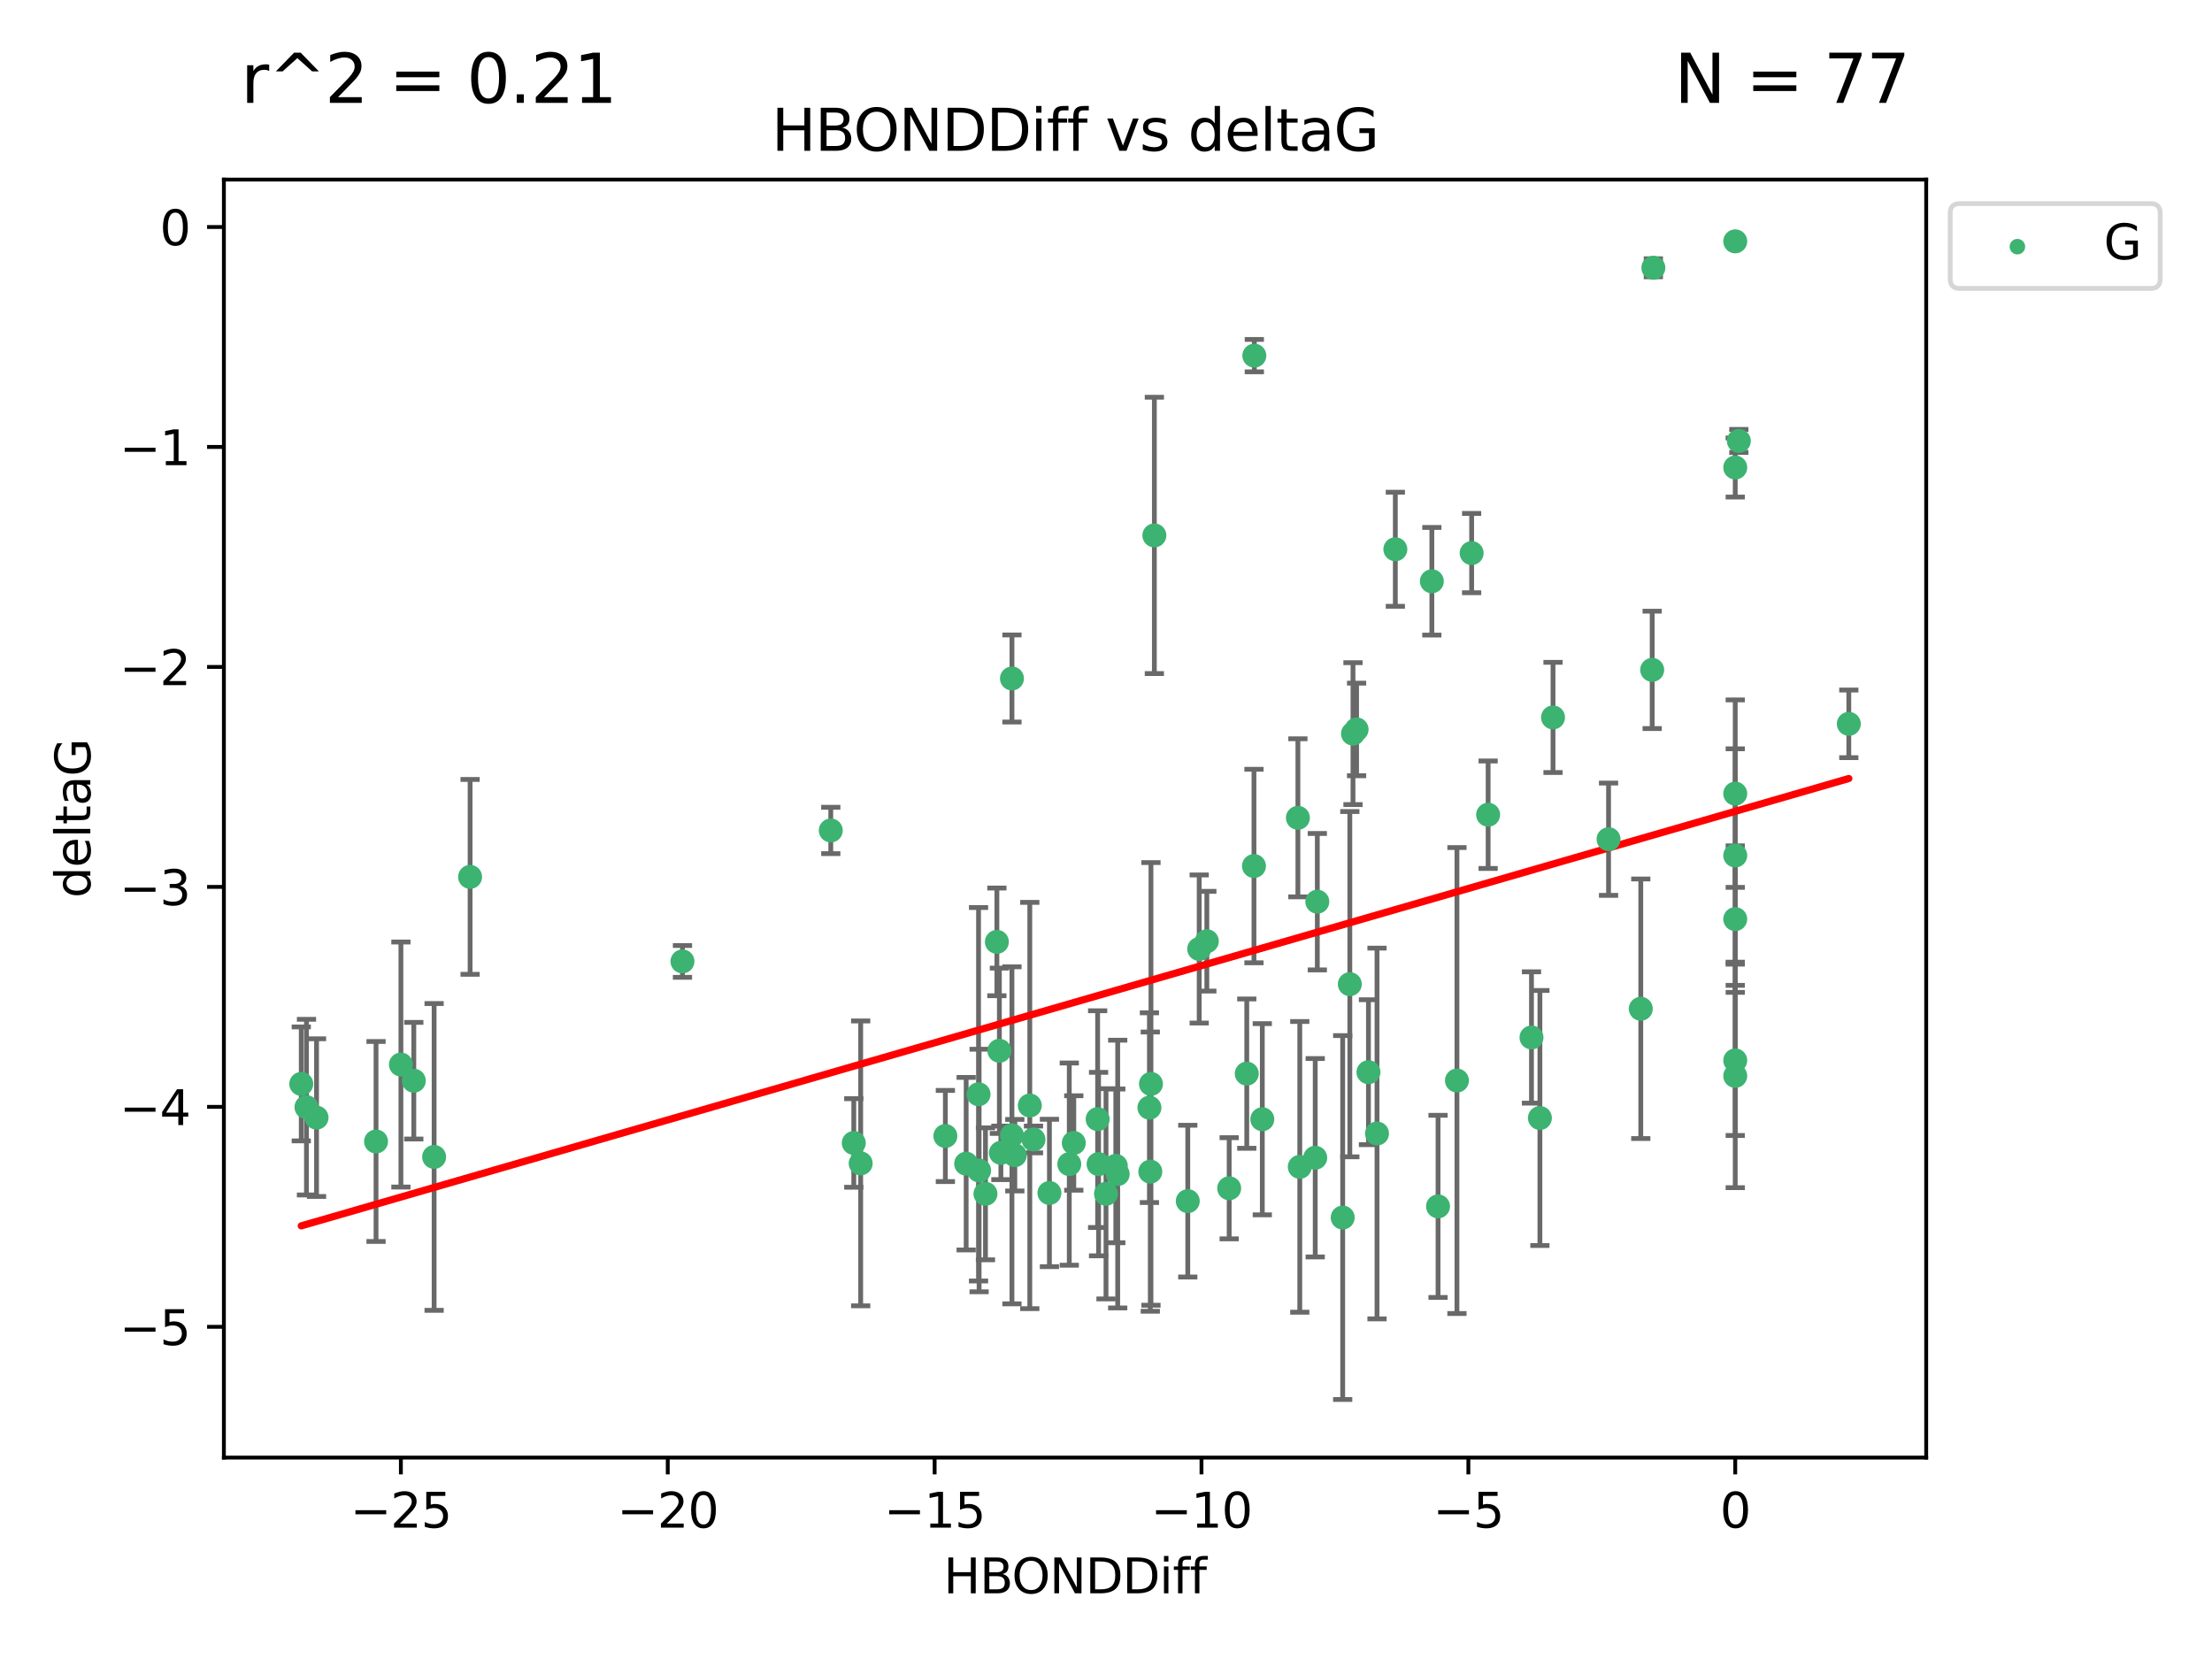 <?xml version="1.0" encoding="utf-8" standalone="no"?>
<!DOCTYPE svg PUBLIC "-//W3C//DTD SVG 1.1//EN"
  "http://www.w3.org/Graphics/SVG/1.1/DTD/svg11.dtd">
<svg xmlns:xlink="http://www.w3.org/1999/xlink" width="460.8pt" height="345.6pt" viewBox="0 0 460.8 345.6" xmlns="http://www.w3.org/2000/svg" version="1.1">
 <defs>
  <style type="text/css">*{stroke-linejoin: round; stroke-linecap: butt}</style>
 </defs>
 <g id="figure_1">
  <g id="patch_1">
   <path d="M 0 345.6 
L 460.8 345.6 
L 460.8 0 
L 0 0 
z
" style="fill: #ffffff"/>
  </g>
  <g id="axes_1">
   <g id="patch_2">
    <path d="M 46.64 303.64 
L 401.26 303.64 
L 401.26 37.411 
L 46.64 37.411 
z
" style="fill: #ffffff"/>
   </g>
   <g id="PathCollection_1">
    <defs>
     <path id="m3d520149cc" d="M 0 1.118 
C 0.297 1.118 0.581 1 0.791 0.791 
C 1 0.581 1.118 0.297 1.118 0 
C 1.118 -0.297 1 -0.581 0.791 -0.791 
C 0.581 -1 0.297 -1.118 0 -1.118 
C -0.297 -1.118 -0.581 -1 -0.791 -0.791 
C -1 -0.581 -1.118 -0.297 -1.118 0 
C -1.118 0.297 -1 0.581 -0.791 0.791 
C -0.581 1 -0.297 1.118 0 1.118 
z
" style="stroke: #3cb371"/>
    </defs>
    <g clip-path="url(#pa656fb095b)">
     <use xlink:href="#m3d520149cc" x="223.69" y="238.102" style="fill: #3cb371; stroke: #3cb371"/>
     <use xlink:href="#m3d520149cc" x="230.401" y="248.691" style="fill: #3cb371; stroke: #3cb371"/>
     <use xlink:href="#m3d520149cc" x="179.296" y="242.354" style="fill: #3cb371; stroke: #3cb371"/>
     <use xlink:href="#m3d520149cc" x="239.445" y="230.749" style="fill: #3cb371; stroke: #3cb371"/>
     <use xlink:href="#m3d520149cc" x="203.966" y="243.836" style="fill: #3cb371; stroke: #3cb371"/>
     <use xlink:href="#m3d520149cc" x="177.858" y="238.102" style="fill: #3cb371; stroke: #3cb371"/>
     <use xlink:href="#m3d520149cc" x="279.707" y="253.638" style="fill: #3cb371; stroke: #3cb371"/>
     <use xlink:href="#m3d520149cc" x="256.061" y="247.536" style="fill: #3cb371; stroke: #3cb371"/>
     <use xlink:href="#m3d520149cc" x="65.941" y="232.821" style="fill: #3cb371; stroke: #3cb371"/>
     <use xlink:href="#m3d520149cc" x="218.614" y="248.517" style="fill: #3cb371; stroke: #3cb371"/>
     <use xlink:href="#m3d520149cc" x="201.269" y="242.416" style="fill: #3cb371; stroke: #3cb371"/>
     <use xlink:href="#m3d520149cc" x="247.437" y="250.217" style="fill: #3cb371; stroke: #3cb371"/>
     <use xlink:href="#m3d520149cc" x="83.517" y="221.763" style="fill: #3cb371; stroke: #3cb371"/>
     <use xlink:href="#m3d520149cc" x="86.204" y="225.131" style="fill: #3cb371; stroke: #3cb371"/>
     <use xlink:href="#m3d520149cc" x="196.938" y="236.648" style="fill: #3cb371; stroke: #3cb371"/>
     <use xlink:href="#m3d520149cc" x="203.848" y="227.955" style="fill: #3cb371; stroke: #3cb371"/>
     <use xlink:href="#m3d520149cc" x="222.751" y="242.505" style="fill: #3cb371; stroke: #3cb371"/>
     <use xlink:href="#m3d520149cc" x="78.337" y="237.79" style="fill: #3cb371; stroke: #3cb371"/>
     <use xlink:href="#m3d520149cc" x="97.929" y="182.67" style="fill: #3cb371; stroke: #3cb371"/>
     <use xlink:href="#m3d520149cc" x="239.629" y="244.07" style="fill: #3cb371; stroke: #3cb371"/>
     <use xlink:href="#m3d520149cc" x="228.852" y="242.502" style="fill: #3cb371; stroke: #3cb371"/>
     <use xlink:href="#m3d520149cc" x="90.434" y="241.011" style="fill: #3cb371; stroke: #3cb371"/>
     <use xlink:href="#m3d520149cc" x="228.658" y="233.137" style="fill: #3cb371; stroke: #3cb371"/>
     <use xlink:href="#m3d520149cc" x="214.526" y="230.297" style="fill: #3cb371; stroke: #3cb371"/>
     <use xlink:href="#m3d520149cc" x="211.404" y="240.646" style="fill: #3cb371; stroke: #3cb371"/>
     <use xlink:href="#m3d520149cc" x="251.405" y="196.07" style="fill: #3cb371; stroke: #3cb371"/>
     <use xlink:href="#m3d520149cc" x="232.443" y="242.871" style="fill: #3cb371; stroke: #3cb371"/>
     <use xlink:href="#m3d520149cc" x="385.141" y="150.79" style="fill: #3cb371; stroke: #3cb371"/>
     <use xlink:href="#m3d520149cc" x="240.475" y="111.536" style="fill: #3cb371; stroke: #3cb371"/>
     <use xlink:href="#m3d520149cc" x="270.767" y="243.079" style="fill: #3cb371; stroke: #3cb371"/>
     <use xlink:href="#m3d520149cc" x="208.503" y="240.158" style="fill: #3cb371; stroke: #3cb371"/>
     <use xlink:href="#m3d520149cc" x="262.96" y="233.156" style="fill: #3cb371; stroke: #3cb371"/>
     <use xlink:href="#m3d520149cc" x="205.29" y="248.693" style="fill: #3cb371; stroke: #3cb371"/>
     <use xlink:href="#m3d520149cc" x="259.725" y="223.657" style="fill: #3cb371; stroke: #3cb371"/>
     <use xlink:href="#m3d520149cc" x="249.816" y="197.691" style="fill: #3cb371; stroke: #3cb371"/>
     <use xlink:href="#m3d520149cc" x="207.669" y="196.212" style="fill: #3cb371; stroke: #3cb371"/>
     <use xlink:href="#m3d520149cc" x="210.808" y="236.508" style="fill: #3cb371; stroke: #3cb371"/>
     <use xlink:href="#m3d520149cc" x="261.299" y="74.085" style="fill: #3cb371; stroke: #3cb371"/>
     <use xlink:href="#m3d520149cc" x="335.091" y="174.823" style="fill: #3cb371; stroke: #3cb371"/>
     <use xlink:href="#m3d520149cc" x="232.838" y="244.58" style="fill: #3cb371; stroke: #3cb371"/>
     <use xlink:href="#m3d520149cc" x="215.295" y="237.373" style="fill: #3cb371; stroke: #3cb371"/>
     <use xlink:href="#m3d520149cc" x="286.856" y="236.13" style="fill: #3cb371; stroke: #3cb371"/>
     <use xlink:href="#m3d520149cc" x="299.57" y="251.31" style="fill: #3cb371; stroke: #3cb371"/>
     <use xlink:href="#m3d520149cc" x="208.188" y="218.896" style="fill: #3cb371; stroke: #3cb371"/>
     <use xlink:href="#m3d520149cc" x="62.759" y="225.798" style="fill: #3cb371; stroke: #3cb371"/>
     <use xlink:href="#m3d520149cc" x="290.675" y="114.422" style="fill: #3cb371; stroke: #3cb371"/>
     <use xlink:href="#m3d520149cc" x="63.843" y="230.638" style="fill: #3cb371; stroke: #3cb371"/>
     <use xlink:href="#m3d520149cc" x="210.809" y="141.34" style="fill: #3cb371; stroke: #3cb371"/>
     <use xlink:href="#m3d520149cc" x="310.004" y="169.721" style="fill: #3cb371; stroke: #3cb371"/>
     <use xlink:href="#m3d520149cc" x="281.193" y="205.02" style="fill: #3cb371; stroke: #3cb371"/>
     <use xlink:href="#m3d520149cc" x="361.482" y="50.277" style="fill: #3cb371; stroke: #3cb371"/>
     <use xlink:href="#m3d520149cc" x="261.225" y="180.41" style="fill: #3cb371; stroke: #3cb371"/>
     <use xlink:href="#m3d520149cc" x="323.521" y="149.451" style="fill: #3cb371; stroke: #3cb371"/>
     <use xlink:href="#m3d520149cc" x="239.768" y="225.797" style="fill: #3cb371; stroke: #3cb371"/>
     <use xlink:href="#m3d520149cc" x="282.603" y="151.956" style="fill: #3cb371; stroke: #3cb371"/>
     <use xlink:href="#m3d520149cc" x="281.852" y="152.83" style="fill: #3cb371; stroke: #3cb371"/>
     <use xlink:href="#m3d520149cc" x="142.171" y="200.28" style="fill: #3cb371; stroke: #3cb371"/>
     <use xlink:href="#m3d520149cc" x="306.57" y="115.216" style="fill: #3cb371; stroke: #3cb371"/>
     <use xlink:href="#m3d520149cc" x="303.508" y="225.096" style="fill: #3cb371; stroke: #3cb371"/>
     <use xlink:href="#m3d520149cc" x="298.281" y="121.09" style="fill: #3cb371; stroke: #3cb371"/>
     <use xlink:href="#m3d520149cc" x="361.482" y="191.466" style="fill: #3cb371; stroke: #3cb371"/>
     <use xlink:href="#m3d520149cc" x="285.074" y="223.36" style="fill: #3cb371; stroke: #3cb371"/>
     <use xlink:href="#m3d520149cc" x="341.805" y="210.144" style="fill: #3cb371; stroke: #3cb371"/>
     <use xlink:href="#m3d520149cc" x="320.79" y="232.901" style="fill: #3cb371; stroke: #3cb371"/>
     <use xlink:href="#m3d520149cc" x="361.482" y="178.215" style="fill: #3cb371; stroke: #3cb371"/>
     <use xlink:href="#m3d520149cc" x="344.178" y="139.545" style="fill: #3cb371; stroke: #3cb371"/>
     <use xlink:href="#m3d520149cc" x="274.421" y="187.84" style="fill: #3cb371; stroke: #3cb371"/>
     <use xlink:href="#m3d520149cc" x="361.482" y="224.132" style="fill: #3cb371; stroke: #3cb371"/>
     <use xlink:href="#m3d520149cc" x="273.985" y="241.18" style="fill: #3cb371; stroke: #3cb371"/>
     <use xlink:href="#m3d520149cc" x="361.482" y="165.329" style="fill: #3cb371; stroke: #3cb371"/>
     <use xlink:href="#m3d520149cc" x="319.037" y="216.124" style="fill: #3cb371; stroke: #3cb371"/>
     <use xlink:href="#m3d520149cc" x="361.482" y="97.388" style="fill: #3cb371; stroke: #3cb371"/>
     <use xlink:href="#m3d520149cc" x="344.426" y="55.778" style="fill: #3cb371; stroke: #3cb371"/>
     <use xlink:href="#m3d520149cc" x="362.233" y="91.853" style="fill: #3cb371; stroke: #3cb371"/>
     <use xlink:href="#m3d520149cc" x="270.376" y="170.367" style="fill: #3cb371; stroke: #3cb371"/>
     <use xlink:href="#m3d520149cc" x="173.067" y="173.001" style="fill: #3cb371; stroke: #3cb371"/>
     <use xlink:href="#m3d520149cc" x="361.482" y="220.907" style="fill: #3cb371; stroke: #3cb371"/>
    </g>
   </g>
   <g id="matplotlib.axis_1">
    <g id="xtick_1">
     <g id="line2d_1">
      <defs>
       <path id="m8932161115" d="M 0 0 
L 0 3.5 
" style="stroke: #000000; stroke-width: 0.8"/>
      </defs>
      <g>
       <use xlink:href="#m8932161115" x="83.511" y="303.64" style="stroke: #000000; stroke-width: 0.8"/>
      </g>
     </g>
     <g id="text_1">
      <!-- −25 -->
      <g transform="translate(72.959 318.238)scale(0.1 -0.1)">
       <defs>
        <path id="DejaVuSans-2212" d="M 678 2272 
L 4684 2272 
L 4684 1741 
L 678 1741 
L 678 2272 
z
" transform="scale(0.016)"/>
        <path id="DejaVuSans-32" d="M 1228 531 
L 3431 531 
L 3431 0 
L 469 0 
L 469 531 
Q 828 903 1448 1529 
Q 2069 2156 2228 2338 
Q 2531 2678 2651 2914 
Q 2772 3150 2772 3378 
Q 2772 3750 2511 3984 
Q 2250 4219 1831 4219 
Q 1534 4219 1204 4116 
Q 875 4013 500 3803 
L 500 4441 
Q 881 4594 1212 4672 
Q 1544 4750 1819 4750 
Q 2544 4750 2975 4387 
Q 3406 4025 3406 3419 
Q 3406 3131 3298 2873 
Q 3191 2616 2906 2266 
Q 2828 2175 2409 1742 
Q 1991 1309 1228 531 
z
" transform="scale(0.016)"/>
        <path id="DejaVuSans-35" d="M 691 4666 
L 3169 4666 
L 3169 4134 
L 1269 4134 
L 1269 2991 
Q 1406 3038 1543 3061 
Q 1681 3084 1819 3084 
Q 2600 3084 3056 2656 
Q 3513 2228 3513 1497 
Q 3513 744 3044 326 
Q 2575 -91 1722 -91 
Q 1428 -91 1123 -41 
Q 819 9 494 109 
L 494 744 
Q 775 591 1075 516 
Q 1375 441 1709 441 
Q 2250 441 2565 725 
Q 2881 1009 2881 1497 
Q 2881 1984 2565 2268 
Q 2250 2553 1709 2553 
Q 1456 2553 1204 2497 
Q 953 2441 691 2322 
L 691 4666 
z
" transform="scale(0.016)"/>
       </defs>
       <use xlink:href="#DejaVuSans-2212"/>
       <use xlink:href="#DejaVuSans-32" x="83.789"/>
       <use xlink:href="#DejaVuSans-35" x="147.412"/>
      </g>
     </g>
    </g>
    <g id="xtick_2">
     <g id="line2d_2">
      <g>
       <use xlink:href="#m8932161115" x="139.105" y="303.64" style="stroke: #000000; stroke-width: 0.8"/>
      </g>
     </g>
     <g id="text_2">
      <!-- −20 -->
      <g transform="translate(128.553 318.238)scale(0.1 -0.1)">
       <defs>
        <path id="DejaVuSans-30" d="M 2034 4250 
Q 1547 4250 1301 3770 
Q 1056 3291 1056 2328 
Q 1056 1369 1301 889 
Q 1547 409 2034 409 
Q 2525 409 2770 889 
Q 3016 1369 3016 2328 
Q 3016 3291 2770 3770 
Q 2525 4250 2034 4250 
z
M 2034 4750 
Q 2819 4750 3233 4129 
Q 3647 3509 3647 2328 
Q 3647 1150 3233 529 
Q 2819 -91 2034 -91 
Q 1250 -91 836 529 
Q 422 1150 422 2328 
Q 422 3509 836 4129 
Q 1250 4750 2034 4750 
z
" transform="scale(0.016)"/>
       </defs>
       <use xlink:href="#DejaVuSans-2212"/>
       <use xlink:href="#DejaVuSans-32" x="83.789"/>
       <use xlink:href="#DejaVuSans-30" x="147.412"/>
      </g>
     </g>
    </g>
    <g id="xtick_3">
     <g id="line2d_3">
      <g>
       <use xlink:href="#m8932161115" x="194.7" y="303.64" style="stroke: #000000; stroke-width: 0.8"/>
      </g>
     </g>
     <g id="text_3">
      <!-- −15 -->
      <g transform="translate(184.147 318.238)scale(0.1 -0.1)">
       <defs>
        <path id="DejaVuSans-31" d="M 794 531 
L 1825 531 
L 1825 4091 
L 703 3866 
L 703 4441 
L 1819 4666 
L 2450 4666 
L 2450 531 
L 3481 531 
L 3481 0 
L 794 0 
L 794 531 
z
" transform="scale(0.016)"/>
       </defs>
       <use xlink:href="#DejaVuSans-2212"/>
       <use xlink:href="#DejaVuSans-31" x="83.789"/>
       <use xlink:href="#DejaVuSans-35" x="147.412"/>
      </g>
     </g>
    </g>
    <g id="xtick_4">
     <g id="line2d_4">
      <g>
       <use xlink:href="#m8932161115" x="250.294" y="303.64" style="stroke: #000000; stroke-width: 0.8"/>
      </g>
     </g>
     <g id="text_4">
      <!-- −10 -->
      <g transform="translate(239.742 318.238)scale(0.1 -0.1)">
       <use xlink:href="#DejaVuSans-2212"/>
       <use xlink:href="#DejaVuSans-31" x="83.789"/>
       <use xlink:href="#DejaVuSans-30" x="147.412"/>
      </g>
     </g>
    </g>
    <g id="xtick_5">
     <g id="line2d_5">
      <g>
       <use xlink:href="#m8932161115" x="305.888" y="303.64" style="stroke: #000000; stroke-width: 0.8"/>
      </g>
     </g>
     <g id="text_5">
      <!-- −5 -->
      <g transform="translate(298.517 318.238)scale(0.1 -0.1)">
       <use xlink:href="#DejaVuSans-2212"/>
       <use xlink:href="#DejaVuSans-35" x="83.789"/>
      </g>
     </g>
    </g>
    <g id="xtick_6">
     <g id="line2d_6">
      <g>
       <use xlink:href="#m8932161115" x="361.482" y="303.64" style="stroke: #000000; stroke-width: 0.8"/>
      </g>
     </g>
     <g id="text_6">
      <!-- 0 -->
      <g transform="translate(358.301 318.238)scale(0.1 -0.1)">
       <use xlink:href="#DejaVuSans-30"/>
      </g>
     </g>
    </g>
    <g id="text_7">
     <!-- HBONDDiff -->
     <g transform="translate(196.561 331.917)scale(0.1 -0.1)">
      <defs>
       <path id="DejaVuSans-48" d="M 628 4666 
L 1259 4666 
L 1259 2753 
L 3553 2753 
L 3553 4666 
L 4184 4666 
L 4184 0 
L 3553 0 
L 3553 2222 
L 1259 2222 
L 1259 0 
L 628 0 
L 628 4666 
z
" transform="scale(0.016)"/>
       <path id="DejaVuSans-42" d="M 1259 2228 
L 1259 519 
L 2272 519 
Q 2781 519 3026 730 
Q 3272 941 3272 1375 
Q 3272 1813 3026 2020 
Q 2781 2228 2272 2228 
L 1259 2228 
z
M 1259 4147 
L 1259 2741 
L 2194 2741 
Q 2656 2741 2882 2914 
Q 3109 3088 3109 3444 
Q 3109 3797 2882 3972 
Q 2656 4147 2194 4147 
L 1259 4147 
z
M 628 4666 
L 2241 4666 
Q 2963 4666 3353 4366 
Q 3744 4066 3744 3513 
Q 3744 3084 3544 2831 
Q 3344 2578 2956 2516 
Q 3422 2416 3680 2098 
Q 3938 1781 3938 1306 
Q 3938 681 3513 340 
Q 3088 0 2303 0 
L 628 0 
L 628 4666 
z
" transform="scale(0.016)"/>
       <path id="DejaVuSans-4f" d="M 2522 4238 
Q 1834 4238 1429 3725 
Q 1025 3213 1025 2328 
Q 1025 1447 1429 934 
Q 1834 422 2522 422 
Q 3209 422 3611 934 
Q 4013 1447 4013 2328 
Q 4013 3213 3611 3725 
Q 3209 4238 2522 4238 
z
M 2522 4750 
Q 3503 4750 4090 4092 
Q 4678 3434 4678 2328 
Q 4678 1225 4090 567 
Q 3503 -91 2522 -91 
Q 1538 -91 948 565 
Q 359 1222 359 2328 
Q 359 3434 948 4092 
Q 1538 4750 2522 4750 
z
" transform="scale(0.016)"/>
       <path id="DejaVuSans-4e" d="M 628 4666 
L 1478 4666 
L 3547 763 
L 3547 4666 
L 4159 4666 
L 4159 0 
L 3309 0 
L 1241 3903 
L 1241 0 
L 628 0 
L 628 4666 
z
" transform="scale(0.016)"/>
       <path id="DejaVuSans-44" d="M 1259 4147 
L 1259 519 
L 2022 519 
Q 2988 519 3436 956 
Q 3884 1394 3884 2338 
Q 3884 3275 3436 3711 
Q 2988 4147 2022 4147 
L 1259 4147 
z
M 628 4666 
L 1925 4666 
Q 3281 4666 3915 4102 
Q 4550 3538 4550 2338 
Q 4550 1131 3912 565 
Q 3275 0 1925 0 
L 628 0 
L 628 4666 
z
" transform="scale(0.016)"/>
       <path id="DejaVuSans-69" d="M 603 3500 
L 1178 3500 
L 1178 0 
L 603 0 
L 603 3500 
z
M 603 4863 
L 1178 4863 
L 1178 4134 
L 603 4134 
L 603 4863 
z
" transform="scale(0.016)"/>
       <path id="DejaVuSans-66" d="M 2375 4863 
L 2375 4384 
L 1825 4384 
Q 1516 4384 1395 4259 
Q 1275 4134 1275 3809 
L 1275 3500 
L 2222 3500 
L 2222 3053 
L 1275 3053 
L 1275 0 
L 697 0 
L 697 3053 
L 147 3053 
L 147 3500 
L 697 3500 
L 697 3744 
Q 697 4328 969 4595 
Q 1241 4863 1831 4863 
L 2375 4863 
z
" transform="scale(0.016)"/>
      </defs>
      <use xlink:href="#DejaVuSans-48"/>
      <use xlink:href="#DejaVuSans-42" x="75.195"/>
      <use xlink:href="#DejaVuSans-4f" x="142.049"/>
      <use xlink:href="#DejaVuSans-4e" x="220.76"/>
      <use xlink:href="#DejaVuSans-44" x="295.564"/>
      <use xlink:href="#DejaVuSans-44" x="372.566"/>
      <use xlink:href="#DejaVuSans-69" x="449.568"/>
      <use xlink:href="#DejaVuSans-66" x="477.352"/>
      <use xlink:href="#DejaVuSans-66" x="512.557"/>
     </g>
    </g>
   </g>
   <g id="matplotlib.axis_2">
    <g id="ytick_1">
     <g id="line2d_7">
      <defs>
       <path id="m64b41c2d40" d="M 0 0 
L -3.5 0 
" style="stroke: #000000; stroke-width: 0.8"/>
      </defs>
      <g>
       <use xlink:href="#m64b41c2d40" x="46.64" y="276.398" style="stroke: #000000; stroke-width: 0.8"/>
      </g>
     </g>
     <g id="text_8">
      <!-- −5 -->
      <g transform="translate(24.898 280.197)scale(0.1 -0.1)">
       <use xlink:href="#DejaVuSans-2212"/>
       <use xlink:href="#DejaVuSans-35" x="83.789"/>
      </g>
     </g>
    </g>
    <g id="ytick_2">
     <g id="line2d_8">
      <g>
       <use xlink:href="#m64b41c2d40" x="46.64" y="230.575" style="stroke: #000000; stroke-width: 0.8"/>
      </g>
     </g>
     <g id="text_9">
      <!-- −4 -->
      <g transform="translate(24.898 234.375)scale(0.1 -0.1)">
       <defs>
        <path id="DejaVuSans-34" d="M 2419 4116 
L 825 1625 
L 2419 1625 
L 2419 4116 
z
M 2253 4666 
L 3047 4666 
L 3047 1625 
L 3713 1625 
L 3713 1100 
L 3047 1100 
L 3047 0 
L 2419 0 
L 2419 1100 
L 313 1100 
L 313 1709 
L 2253 4666 
z
" transform="scale(0.016)"/>
       </defs>
       <use xlink:href="#DejaVuSans-2212"/>
       <use xlink:href="#DejaVuSans-34" x="83.789"/>
      </g>
     </g>
    </g>
    <g id="ytick_3">
     <g id="line2d_9">
      <g>
       <use xlink:href="#m64b41c2d40" x="46.64" y="184.753" style="stroke: #000000; stroke-width: 0.8"/>
      </g>
     </g>
     <g id="text_10">
      <!-- −3 -->
      <g transform="translate(24.898 188.552)scale(0.1 -0.1)">
       <defs>
        <path id="DejaVuSans-33" d="M 2597 2516 
Q 3050 2419 3304 2112 
Q 3559 1806 3559 1356 
Q 3559 666 3084 287 
Q 2609 -91 1734 -91 
Q 1441 -91 1130 -33 
Q 819 25 488 141 
L 488 750 
Q 750 597 1062 519 
Q 1375 441 1716 441 
Q 2309 441 2620 675 
Q 2931 909 2931 1356 
Q 2931 1769 2642 2001 
Q 2353 2234 1838 2234 
L 1294 2234 
L 1294 2753 
L 1863 2753 
Q 2328 2753 2575 2939 
Q 2822 3125 2822 3475 
Q 2822 3834 2567 4026 
Q 2313 4219 1838 4219 
Q 1578 4219 1281 4162 
Q 984 4106 628 3988 
L 628 4550 
Q 988 4650 1302 4700 
Q 1616 4750 1894 4750 
Q 2613 4750 3031 4423 
Q 3450 4097 3450 3541 
Q 3450 3153 3228 2886 
Q 3006 2619 2597 2516 
z
" transform="scale(0.016)"/>
       </defs>
       <use xlink:href="#DejaVuSans-2212"/>
       <use xlink:href="#DejaVuSans-33" x="83.789"/>
      </g>
     </g>
    </g>
    <g id="ytick_4">
     <g id="line2d_10">
      <g>
       <use xlink:href="#m64b41c2d40" x="46.64" y="138.93" style="stroke: #000000; stroke-width: 0.8"/>
      </g>
     </g>
     <g id="text_11">
      <!-- −2 -->
      <g transform="translate(24.898 142.729)scale(0.1 -0.1)">
       <use xlink:href="#DejaVuSans-2212"/>
       <use xlink:href="#DejaVuSans-32" x="83.789"/>
      </g>
     </g>
    </g>
    <g id="ytick_5">
     <g id="line2d_11">
      <g>
       <use xlink:href="#m64b41c2d40" x="46.64" y="93.107" style="stroke: #000000; stroke-width: 0.8"/>
      </g>
     </g>
     <g id="text_12">
      <!-- −1 -->
      <g transform="translate(24.898 96.906)scale(0.1 -0.1)">
       <use xlink:href="#DejaVuSans-2212"/>
       <use xlink:href="#DejaVuSans-31" x="83.789"/>
      </g>
     </g>
    </g>
    <g id="ytick_6">
     <g id="line2d_12">
      <g>
       <use xlink:href="#m64b41c2d40" x="46.64" y="47.285" style="stroke: #000000; stroke-width: 0.8"/>
      </g>
     </g>
     <g id="text_13">
      <!-- 0 -->
      <g transform="translate(33.278 51.084)scale(0.1 -0.1)">
       <use xlink:href="#DejaVuSans-30"/>
      </g>
     </g>
    </g>
    <g id="text_14">
     <!-- deltaG -->
     <g transform="translate(18.818 187.064)rotate(-90)scale(0.1 -0.1)">
      <defs>
       <path id="DejaVuSans-64" d="M 2906 2969 
L 2906 4863 
L 3481 4863 
L 3481 0 
L 2906 0 
L 2906 525 
Q 2725 213 2448 61 
Q 2172 -91 1784 -91 
Q 1150 -91 751 415 
Q 353 922 353 1747 
Q 353 2572 751 3078 
Q 1150 3584 1784 3584 
Q 2172 3584 2448 3432 
Q 2725 3281 2906 2969 
z
M 947 1747 
Q 947 1113 1208 752 
Q 1469 391 1925 391 
Q 2381 391 2643 752 
Q 2906 1113 2906 1747 
Q 2906 2381 2643 2742 
Q 2381 3103 1925 3103 
Q 1469 3103 1208 2742 
Q 947 2381 947 1747 
z
" transform="scale(0.016)"/>
       <path id="DejaVuSans-65" d="M 3597 1894 
L 3597 1613 
L 953 1613 
Q 991 1019 1311 708 
Q 1631 397 2203 397 
Q 2534 397 2845 478 
Q 3156 559 3463 722 
L 3463 178 
Q 3153 47 2828 -22 
Q 2503 -91 2169 -91 
Q 1331 -91 842 396 
Q 353 884 353 1716 
Q 353 2575 817 3079 
Q 1281 3584 2069 3584 
Q 2775 3584 3186 3129 
Q 3597 2675 3597 1894 
z
M 3022 2063 
Q 3016 2534 2758 2815 
Q 2500 3097 2075 3097 
Q 1594 3097 1305 2825 
Q 1016 2553 972 2059 
L 3022 2063 
z
" transform="scale(0.016)"/>
       <path id="DejaVuSans-6c" d="M 603 4863 
L 1178 4863 
L 1178 0 
L 603 0 
L 603 4863 
z
" transform="scale(0.016)"/>
       <path id="DejaVuSans-74" d="M 1172 4494 
L 1172 3500 
L 2356 3500 
L 2356 3053 
L 1172 3053 
L 1172 1153 
Q 1172 725 1289 603 
Q 1406 481 1766 481 
L 2356 481 
L 2356 0 
L 1766 0 
Q 1100 0 847 248 
Q 594 497 594 1153 
L 594 3053 
L 172 3053 
L 172 3500 
L 594 3500 
L 594 4494 
L 1172 4494 
z
" transform="scale(0.016)"/>
       <path id="DejaVuSans-61" d="M 2194 1759 
Q 1497 1759 1228 1600 
Q 959 1441 959 1056 
Q 959 750 1161 570 
Q 1363 391 1709 391 
Q 2188 391 2477 730 
Q 2766 1069 2766 1631 
L 2766 1759 
L 2194 1759 
z
M 3341 1997 
L 3341 0 
L 2766 0 
L 2766 531 
Q 2569 213 2275 61 
Q 1981 -91 1556 -91 
Q 1019 -91 701 211 
Q 384 513 384 1019 
Q 384 1609 779 1909 
Q 1175 2209 1959 2209 
L 2766 2209 
L 2766 2266 
Q 2766 2663 2505 2880 
Q 2244 3097 1772 3097 
Q 1472 3097 1187 3025 
Q 903 2953 641 2809 
L 641 3341 
Q 956 3463 1253 3523 
Q 1550 3584 1831 3584 
Q 2591 3584 2966 3190 
Q 3341 2797 3341 1997 
z
" transform="scale(0.016)"/>
       <path id="DejaVuSans-47" d="M 3809 666 
L 3809 1919 
L 2778 1919 
L 2778 2438 
L 4434 2438 
L 4434 434 
Q 4069 175 3628 42 
Q 3188 -91 2688 -91 
Q 1594 -91 976 548 
Q 359 1188 359 2328 
Q 359 3472 976 4111 
Q 1594 4750 2688 4750 
Q 3144 4750 3555 4637 
Q 3966 4525 4313 4306 
L 4313 3634 
Q 3963 3931 3569 4081 
Q 3175 4231 2741 4231 
Q 1884 4231 1454 3753 
Q 1025 3275 1025 2328 
Q 1025 1384 1454 906 
Q 1884 428 2741 428 
Q 3075 428 3337 486 
Q 3600 544 3809 666 
z
" transform="scale(0.016)"/>
      </defs>
      <use xlink:href="#DejaVuSans-64"/>
      <use xlink:href="#DejaVuSans-65" x="63.477"/>
      <use xlink:href="#DejaVuSans-6c" x="125"/>
      <use xlink:href="#DejaVuSans-74" x="152.783"/>
      <use xlink:href="#DejaVuSans-61" x="191.992"/>
      <use xlink:href="#DejaVuSans-47" x="253.271"/>
     </g>
    </g>
   </g>
   <g id="LineCollection_1">
    <path d="M 223.69 247.94 
L 223.69 228.265 
" clip-path="url(#pa656fb095b)" style="fill: none; stroke: #696969"/>
    <path d="M 230.401 270.589 
L 230.401 226.792 
" clip-path="url(#pa656fb095b)" style="fill: none; stroke: #696969"/>
    <path d="M 179.296 272.027 
L 179.296 212.68 
" clip-path="url(#pa656fb095b)" style="fill: none; stroke: #696969"/>
    <path d="M 239.445 250.511 
L 239.445 210.986 
" clip-path="url(#pa656fb095b)" style="fill: none; stroke: #696969"/>
    <path d="M 203.966 269.104 
L 203.966 218.569 
" clip-path="url(#pa656fb095b)" style="fill: none; stroke: #696969"/>
    <path d="M 177.858 247.327 
L 177.858 228.877 
" clip-path="url(#pa656fb095b)" style="fill: none; stroke: #696969"/>
    <path d="M 279.707 291.539 
L 279.707 215.737 
" clip-path="url(#pa656fb095b)" style="fill: none; stroke: #696969"/>
    <path d="M 256.061 258.071 
L 256.061 237 
" clip-path="url(#pa656fb095b)" style="fill: none; stroke: #696969"/>
    <path d="M 65.941 249.245 
L 65.941 216.398 
" clip-path="url(#pa656fb095b)" style="fill: none; stroke: #696969"/>
    <path d="M 218.614 263.869 
L 218.614 233.166 
" clip-path="url(#pa656fb095b)" style="fill: none; stroke: #696969"/>
    <path d="M 201.269 260.39 
L 201.269 224.443 
" clip-path="url(#pa656fb095b)" style="fill: none; stroke: #696969"/>
    <path d="M 247.437 266.024 
L 247.437 234.41 
" clip-path="url(#pa656fb095b)" style="fill: none; stroke: #696969"/>
    <path d="M 83.517 247.285 
L 83.517 196.24 
" clip-path="url(#pa656fb095b)" style="fill: none; stroke: #696969"/>
    <path d="M 86.204 237.279 
L 86.204 212.984 
" clip-path="url(#pa656fb095b)" style="fill: none; stroke: #696969"/>
    <path d="M 196.938 246.139 
L 196.938 227.157 
" clip-path="url(#pa656fb095b)" style="fill: none; stroke: #696969"/>
    <path d="M 203.848 266.852 
L 203.848 189.058 
" clip-path="url(#pa656fb095b)" style="fill: none; stroke: #696969"/>
    <path d="M 222.751 263.566 
L 222.751 221.443 
" clip-path="url(#pa656fb095b)" style="fill: none; stroke: #696969"/>
    <path d="M 78.337 258.616 
L 78.337 216.964 
" clip-path="url(#pa656fb095b)" style="fill: none; stroke: #696969"/>
    <path d="M 97.929 202.966 
L 97.929 162.375 
" clip-path="url(#pa656fb095b)" style="fill: none; stroke: #696969"/>
    <path d="M 239.629 273.158 
L 239.629 214.983 
" clip-path="url(#pa656fb095b)" style="fill: none; stroke: #696969"/>
    <path d="M 228.852 261.612 
L 228.852 223.392 
" clip-path="url(#pa656fb095b)" style="fill: none; stroke: #696969"/>
    <path d="M 90.434 272.966 
L 90.434 209.055 
" clip-path="url(#pa656fb095b)" style="fill: none; stroke: #696969"/>
    <path d="M 228.658 255.714 
L 228.658 210.56 
" clip-path="url(#pa656fb095b)" style="fill: none; stroke: #696969"/>
    <path d="M 214.526 272.613 
L 214.526 187.982 
" clip-path="url(#pa656fb095b)" style="fill: none; stroke: #696969"/>
    <path d="M 211.404 248.099 
L 211.404 233.194 
" clip-path="url(#pa656fb095b)" style="fill: none; stroke: #696969"/>
    <path d="M 251.405 206.458 
L 251.405 185.682 
" clip-path="url(#pa656fb095b)" style="fill: none; stroke: #696969"/>
    <path d="M 232.443 258.882 
L 232.443 226.86 
" clip-path="url(#pa656fb095b)" style="fill: none; stroke: #696969"/>
    <path d="M 385.141 157.836 
L 385.141 143.744 
" clip-path="url(#pa656fb095b)" style="fill: none; stroke: #696969"/>
    <path d="M 240.475 140.318 
L 240.475 82.754 
" clip-path="url(#pa656fb095b)" style="fill: none; stroke: #696969"/>
    <path d="M 270.767 273.357 
L 270.767 212.8 
" clip-path="url(#pa656fb095b)" style="fill: none; stroke: #696969"/>
    <path d="M 208.503 245.736 
L 208.503 234.58 
" clip-path="url(#pa656fb095b)" style="fill: none; stroke: #696969"/>
    <path d="M 262.96 253.071 
L 262.96 213.241 
" clip-path="url(#pa656fb095b)" style="fill: none; stroke: #696969"/>
    <path d="M 205.29 262.437 
L 205.29 234.949 
" clip-path="url(#pa656fb095b)" style="fill: none; stroke: #696969"/>
    <path d="M 259.725 239.212 
L 259.725 208.102 
" clip-path="url(#pa656fb095b)" style="fill: none; stroke: #696969"/>
    <path d="M 249.816 213.113 
L 249.816 182.269 
" clip-path="url(#pa656fb095b)" style="fill: none; stroke: #696969"/>
    <path d="M 207.669 207.428 
L 207.669 184.995 
" clip-path="url(#pa656fb095b)" style="fill: none; stroke: #696969"/>
    <path d="M 210.808 271.612 
L 210.808 201.404 
" clip-path="url(#pa656fb095b)" style="fill: none; stroke: #696969"/>
    <path d="M 261.299 77.458 
L 261.299 70.712 
" clip-path="url(#pa656fb095b)" style="fill: none; stroke: #696969"/>
    <path d="M 335.091 186.52 
L 335.091 163.126 
" clip-path="url(#pa656fb095b)" style="fill: none; stroke: #696969"/>
    <path d="M 232.838 272.465 
L 232.838 216.695 
" clip-path="url(#pa656fb095b)" style="fill: none; stroke: #696969"/>
    <path d="M 215.295 240.16 
L 215.295 234.585 
" clip-path="url(#pa656fb095b)" style="fill: none; stroke: #696969"/>
    <path d="M 286.856 274.748 
L 286.856 197.511 
" clip-path="url(#pa656fb095b)" style="fill: none; stroke: #696969"/>
    <path d="M 299.57 270.284 
L 299.57 232.337 
" clip-path="url(#pa656fb095b)" style="fill: none; stroke: #696969"/>
    <path d="M 208.188 236.113 
L 208.188 201.679 
" clip-path="url(#pa656fb095b)" style="fill: none; stroke: #696969"/>
    <path d="M 62.759 237.666 
L 62.759 213.931 
" clip-path="url(#pa656fb095b)" style="fill: none; stroke: #696969"/>
    <path d="M 290.675 126.304 
L 290.675 102.54 
" clip-path="url(#pa656fb095b)" style="fill: none; stroke: #696969"/>
    <path d="M 63.843 248.93 
L 63.843 212.347 
" clip-path="url(#pa656fb095b)" style="fill: none; stroke: #696969"/>
    <path d="M 210.809 150.407 
L 210.809 132.272 
" clip-path="url(#pa656fb095b)" style="fill: none; stroke: #696969"/>
    <path d="M 310.004 180.916 
L 310.004 158.526 
" clip-path="url(#pa656fb095b)" style="fill: none; stroke: #696969"/>
    <path d="M 281.193 240.983 
L 281.193 169.058 
" clip-path="url(#pa656fb095b)" style="fill: none; stroke: #696969"/>
    <path d="M 361.482 51.042 
L 361.482 49.513 
" clip-path="url(#pa656fb095b)" style="fill: none; stroke: #696969"/>
    <path d="M 261.225 200.563 
L 261.225 160.257 
" clip-path="url(#pa656fb095b)" style="fill: none; stroke: #696969"/>
    <path d="M 323.521 160.929 
L 323.521 137.972 
" clip-path="url(#pa656fb095b)" style="fill: none; stroke: #696969"/>
    <path d="M 239.768 271.903 
L 239.768 179.69 
" clip-path="url(#pa656fb095b)" style="fill: none; stroke: #696969"/>
    <path d="M 282.603 161.598 
L 282.603 142.314 
" clip-path="url(#pa656fb095b)" style="fill: none; stroke: #696969"/>
    <path d="M 281.852 167.61 
L 281.852 138.05 
" clip-path="url(#pa656fb095b)" style="fill: none; stroke: #696969"/>
    <path d="M 142.171 203.591 
L 142.171 196.968 
" clip-path="url(#pa656fb095b)" style="fill: none; stroke: #696969"/>
    <path d="M 306.57 123.477 
L 306.57 106.955 
" clip-path="url(#pa656fb095b)" style="fill: none; stroke: #696969"/>
    <path d="M 303.508 273.629 
L 303.508 176.563 
" clip-path="url(#pa656fb095b)" style="fill: none; stroke: #696969"/>
    <path d="M 298.281 132.3 
L 298.281 109.88 
" clip-path="url(#pa656fb095b)" style="fill: none; stroke: #696969"/>
    <path d="M 361.482 206.726 
L 361.482 176.206 
" clip-path="url(#pa656fb095b)" style="fill: none; stroke: #696969"/>
    <path d="M 285.074 238.453 
L 285.074 208.267 
" clip-path="url(#pa656fb095b)" style="fill: none; stroke: #696969"/>
    <path d="M 341.805 237.178 
L 341.805 183.109 
" clip-path="url(#pa656fb095b)" style="fill: none; stroke: #696969"/>
    <path d="M 320.79 259.465 
L 320.79 206.337 
" clip-path="url(#pa656fb095b)" style="fill: none; stroke: #696969"/>
    <path d="M 361.482 200.44 
L 361.482 155.991 
" clip-path="url(#pa656fb095b)" style="fill: none; stroke: #696969"/>
    <path d="M 344.178 151.768 
L 344.178 127.323 
" clip-path="url(#pa656fb095b)" style="fill: none; stroke: #696969"/>
    <path d="M 274.421 202.05 
L 274.421 173.63 
" clip-path="url(#pa656fb095b)" style="fill: none; stroke: #696969"/>
    <path d="M 361.482 247.414 
L 361.482 200.85 
" clip-path="url(#pa656fb095b)" style="fill: none; stroke: #696969"/>
    <path d="M 273.985 261.847 
L 273.985 220.513 
" clip-path="url(#pa656fb095b)" style="fill: none; stroke: #696969"/>
    <path d="M 361.482 184.853 
L 361.482 145.805 
" clip-path="url(#pa656fb095b)" style="fill: none; stroke: #696969"/>
    <path d="M 319.037 229.802 
L 319.037 202.447 
" clip-path="url(#pa656fb095b)" style="fill: none; stroke: #696969"/>
    <path d="M 361.482 103.545 
L 361.482 91.231 
" clip-path="url(#pa656fb095b)" style="fill: none; stroke: #696969"/>
    <path d="M 344.426 57.653 
L 344.426 53.904 
" clip-path="url(#pa656fb095b)" style="fill: none; stroke: #696969"/>
    <path d="M 362.233 94.248 
L 362.233 89.458 
" clip-path="url(#pa656fb095b)" style="fill: none; stroke: #696969"/>
    <path d="M 270.376 186.834 
L 270.376 153.9 
" clip-path="url(#pa656fb095b)" style="fill: none; stroke: #696969"/>
    <path d="M 173.067 177.827 
L 173.067 168.175 
" clip-path="url(#pa656fb095b)" style="fill: none; stroke: #696969"/>
    <path d="M 361.482 236.546 
L 361.482 205.268 
" clip-path="url(#pa656fb095b)" style="fill: none; stroke: #696969"/>
   </g>
   <g id="line2d_13">
    <defs>
     <path id="m25a15b1529" d="M 2 0 
L -2 -0 
" style="stroke: #696969"/>
    </defs>
    <g clip-path="url(#pa656fb095b)">
     <use xlink:href="#m25a15b1529" x="223.69" y="247.94" style="fill: #696969; stroke: #696969"/>
     <use xlink:href="#m25a15b1529" x="230.401" y="270.589" style="fill: #696969; stroke: #696969"/>
     <use xlink:href="#m25a15b1529" x="179.296" y="272.027" style="fill: #696969; stroke: #696969"/>
     <use xlink:href="#m25a15b1529" x="239.445" y="250.511" style="fill: #696969; stroke: #696969"/>
     <use xlink:href="#m25a15b1529" x="203.966" y="269.104" style="fill: #696969; stroke: #696969"/>
     <use xlink:href="#m25a15b1529" x="177.858" y="247.327" style="fill: #696969; stroke: #696969"/>
     <use xlink:href="#m25a15b1529" x="279.707" y="291.539" style="fill: #696969; stroke: #696969"/>
     <use xlink:href="#m25a15b1529" x="256.061" y="258.071" style="fill: #696969; stroke: #696969"/>
     <use xlink:href="#m25a15b1529" x="65.941" y="249.245" style="fill: #696969; stroke: #696969"/>
     <use xlink:href="#m25a15b1529" x="218.614" y="263.869" style="fill: #696969; stroke: #696969"/>
     <use xlink:href="#m25a15b1529" x="201.269" y="260.39" style="fill: #696969; stroke: #696969"/>
     <use xlink:href="#m25a15b1529" x="247.437" y="266.024" style="fill: #696969; stroke: #696969"/>
     <use xlink:href="#m25a15b1529" x="83.517" y="247.285" style="fill: #696969; stroke: #696969"/>
     <use xlink:href="#m25a15b1529" x="86.204" y="237.279" style="fill: #696969; stroke: #696969"/>
     <use xlink:href="#m25a15b1529" x="196.938" y="246.139" style="fill: #696969; stroke: #696969"/>
     <use xlink:href="#m25a15b1529" x="203.848" y="266.852" style="fill: #696969; stroke: #696969"/>
     <use xlink:href="#m25a15b1529" x="222.751" y="263.566" style="fill: #696969; stroke: #696969"/>
     <use xlink:href="#m25a15b1529" x="78.337" y="258.616" style="fill: #696969; stroke: #696969"/>
     <use xlink:href="#m25a15b1529" x="97.929" y="202.966" style="fill: #696969; stroke: #696969"/>
     <use xlink:href="#m25a15b1529" x="239.629" y="273.158" style="fill: #696969; stroke: #696969"/>
     <use xlink:href="#m25a15b1529" x="228.852" y="261.612" style="fill: #696969; stroke: #696969"/>
     <use xlink:href="#m25a15b1529" x="90.434" y="272.966" style="fill: #696969; stroke: #696969"/>
     <use xlink:href="#m25a15b1529" x="228.658" y="255.714" style="fill: #696969; stroke: #696969"/>
     <use xlink:href="#m25a15b1529" x="214.526" y="272.613" style="fill: #696969; stroke: #696969"/>
     <use xlink:href="#m25a15b1529" x="211.404" y="248.099" style="fill: #696969; stroke: #696969"/>
     <use xlink:href="#m25a15b1529" x="251.405" y="206.458" style="fill: #696969; stroke: #696969"/>
     <use xlink:href="#m25a15b1529" x="232.443" y="258.882" style="fill: #696969; stroke: #696969"/>
     <use xlink:href="#m25a15b1529" x="385.141" y="157.836" style="fill: #696969; stroke: #696969"/>
     <use xlink:href="#m25a15b1529" x="240.475" y="140.318" style="fill: #696969; stroke: #696969"/>
     <use xlink:href="#m25a15b1529" x="270.767" y="273.357" style="fill: #696969; stroke: #696969"/>
     <use xlink:href="#m25a15b1529" x="208.503" y="245.736" style="fill: #696969; stroke: #696969"/>
     <use xlink:href="#m25a15b1529" x="262.96" y="253.071" style="fill: #696969; stroke: #696969"/>
     <use xlink:href="#m25a15b1529" x="205.29" y="262.437" style="fill: #696969; stroke: #696969"/>
     <use xlink:href="#m25a15b1529" x="259.725" y="239.212" style="fill: #696969; stroke: #696969"/>
     <use xlink:href="#m25a15b1529" x="249.816" y="213.113" style="fill: #696969; stroke: #696969"/>
     <use xlink:href="#m25a15b1529" x="207.669" y="207.428" style="fill: #696969; stroke: #696969"/>
     <use xlink:href="#m25a15b1529" x="210.808" y="271.612" style="fill: #696969; stroke: #696969"/>
     <use xlink:href="#m25a15b1529" x="261.299" y="77.458" style="fill: #696969; stroke: #696969"/>
     <use xlink:href="#m25a15b1529" x="335.091" y="186.52" style="fill: #696969; stroke: #696969"/>
     <use xlink:href="#m25a15b1529" x="232.838" y="272.465" style="fill: #696969; stroke: #696969"/>
     <use xlink:href="#m25a15b1529" x="215.295" y="240.16" style="fill: #696969; stroke: #696969"/>
     <use xlink:href="#m25a15b1529" x="286.856" y="274.748" style="fill: #696969; stroke: #696969"/>
     <use xlink:href="#m25a15b1529" x="299.57" y="270.284" style="fill: #696969; stroke: #696969"/>
     <use xlink:href="#m25a15b1529" x="208.188" y="236.113" style="fill: #696969; stroke: #696969"/>
     <use xlink:href="#m25a15b1529" x="62.759" y="237.666" style="fill: #696969; stroke: #696969"/>
     <use xlink:href="#m25a15b1529" x="290.675" y="126.304" style="fill: #696969; stroke: #696969"/>
     <use xlink:href="#m25a15b1529" x="63.843" y="248.93" style="fill: #696969; stroke: #696969"/>
     <use xlink:href="#m25a15b1529" x="210.809" y="150.407" style="fill: #696969; stroke: #696969"/>
     <use xlink:href="#m25a15b1529" x="310.004" y="180.916" style="fill: #696969; stroke: #696969"/>
     <use xlink:href="#m25a15b1529" x="281.193" y="240.983" style="fill: #696969; stroke: #696969"/>
     <use xlink:href="#m25a15b1529" x="361.482" y="51.042" style="fill: #696969; stroke: #696969"/>
     <use xlink:href="#m25a15b1529" x="261.225" y="200.563" style="fill: #696969; stroke: #696969"/>
     <use xlink:href="#m25a15b1529" x="323.521" y="160.929" style="fill: #696969; stroke: #696969"/>
     <use xlink:href="#m25a15b1529" x="239.768" y="271.903" style="fill: #696969; stroke: #696969"/>
     <use xlink:href="#m25a15b1529" x="282.603" y="161.598" style="fill: #696969; stroke: #696969"/>
     <use xlink:href="#m25a15b1529" x="281.852" y="167.61" style="fill: #696969; stroke: #696969"/>
     <use xlink:href="#m25a15b1529" x="142.171" y="203.591" style="fill: #696969; stroke: #696969"/>
     <use xlink:href="#m25a15b1529" x="306.57" y="123.477" style="fill: #696969; stroke: #696969"/>
     <use xlink:href="#m25a15b1529" x="303.508" y="273.629" style="fill: #696969; stroke: #696969"/>
     <use xlink:href="#m25a15b1529" x="298.281" y="132.3" style="fill: #696969; stroke: #696969"/>
     <use xlink:href="#m25a15b1529" x="361.482" y="206.726" style="fill: #696969; stroke: #696969"/>
     <use xlink:href="#m25a15b1529" x="285.074" y="238.453" style="fill: #696969; stroke: #696969"/>
     <use xlink:href="#m25a15b1529" x="341.805" y="237.178" style="fill: #696969; stroke: #696969"/>
     <use xlink:href="#m25a15b1529" x="320.79" y="259.465" style="fill: #696969; stroke: #696969"/>
     <use xlink:href="#m25a15b1529" x="361.482" y="200.44" style="fill: #696969; stroke: #696969"/>
     <use xlink:href="#m25a15b1529" x="344.178" y="151.768" style="fill: #696969; stroke: #696969"/>
     <use xlink:href="#m25a15b1529" x="274.421" y="202.05" style="fill: #696969; stroke: #696969"/>
     <use xlink:href="#m25a15b1529" x="361.482" y="247.414" style="fill: #696969; stroke: #696969"/>
     <use xlink:href="#m25a15b1529" x="273.985" y="261.847" style="fill: #696969; stroke: #696969"/>
     <use xlink:href="#m25a15b1529" x="361.482" y="184.853" style="fill: #696969; stroke: #696969"/>
     <use xlink:href="#m25a15b1529" x="319.037" y="229.802" style="fill: #696969; stroke: #696969"/>
     <use xlink:href="#m25a15b1529" x="361.482" y="103.545" style="fill: #696969; stroke: #696969"/>
     <use xlink:href="#m25a15b1529" x="344.426" y="57.653" style="fill: #696969; stroke: #696969"/>
     <use xlink:href="#m25a15b1529" x="362.233" y="94.248" style="fill: #696969; stroke: #696969"/>
     <use xlink:href="#m25a15b1529" x="270.376" y="186.834" style="fill: #696969; stroke: #696969"/>
     <use xlink:href="#m25a15b1529" x="173.067" y="177.827" style="fill: #696969; stroke: #696969"/>
     <use xlink:href="#m25a15b1529" x="361.482" y="236.546" style="fill: #696969; stroke: #696969"/>
    </g>
   </g>
   <g id="line2d_14">
    <g clip-path="url(#pa656fb095b)">
     <use xlink:href="#m25a15b1529" x="223.69" y="228.265" style="fill: #696969; stroke: #696969"/>
     <use xlink:href="#m25a15b1529" x="230.401" y="226.792" style="fill: #696969; stroke: #696969"/>
     <use xlink:href="#m25a15b1529" x="179.296" y="212.68" style="fill: #696969; stroke: #696969"/>
     <use xlink:href="#m25a15b1529" x="239.445" y="210.986" style="fill: #696969; stroke: #696969"/>
     <use xlink:href="#m25a15b1529" x="203.966" y="218.569" style="fill: #696969; stroke: #696969"/>
     <use xlink:href="#m25a15b1529" x="177.858" y="228.877" style="fill: #696969; stroke: #696969"/>
     <use xlink:href="#m25a15b1529" x="279.707" y="215.737" style="fill: #696969; stroke: #696969"/>
     <use xlink:href="#m25a15b1529" x="256.061" y="237" style="fill: #696969; stroke: #696969"/>
     <use xlink:href="#m25a15b1529" x="65.941" y="216.398" style="fill: #696969; stroke: #696969"/>
     <use xlink:href="#m25a15b1529" x="218.614" y="233.166" style="fill: #696969; stroke: #696969"/>
     <use xlink:href="#m25a15b1529" x="201.269" y="224.443" style="fill: #696969; stroke: #696969"/>
     <use xlink:href="#m25a15b1529" x="247.437" y="234.41" style="fill: #696969; stroke: #696969"/>
     <use xlink:href="#m25a15b1529" x="83.517" y="196.24" style="fill: #696969; stroke: #696969"/>
     <use xlink:href="#m25a15b1529" x="86.204" y="212.984" style="fill: #696969; stroke: #696969"/>
     <use xlink:href="#m25a15b1529" x="196.938" y="227.157" style="fill: #696969; stroke: #696969"/>
     <use xlink:href="#m25a15b1529" x="203.848" y="189.058" style="fill: #696969; stroke: #696969"/>
     <use xlink:href="#m25a15b1529" x="222.751" y="221.443" style="fill: #696969; stroke: #696969"/>
     <use xlink:href="#m25a15b1529" x="78.337" y="216.964" style="fill: #696969; stroke: #696969"/>
     <use xlink:href="#m25a15b1529" x="97.929" y="162.375" style="fill: #696969; stroke: #696969"/>
     <use xlink:href="#m25a15b1529" x="239.629" y="214.983" style="fill: #696969; stroke: #696969"/>
     <use xlink:href="#m25a15b1529" x="228.852" y="223.392" style="fill: #696969; stroke: #696969"/>
     <use xlink:href="#m25a15b1529" x="90.434" y="209.055" style="fill: #696969; stroke: #696969"/>
     <use xlink:href="#m25a15b1529" x="228.658" y="210.56" style="fill: #696969; stroke: #696969"/>
     <use xlink:href="#m25a15b1529" x="214.526" y="187.982" style="fill: #696969; stroke: #696969"/>
     <use xlink:href="#m25a15b1529" x="211.404" y="233.194" style="fill: #696969; stroke: #696969"/>
     <use xlink:href="#m25a15b1529" x="251.405" y="185.682" style="fill: #696969; stroke: #696969"/>
     <use xlink:href="#m25a15b1529" x="232.443" y="226.86" style="fill: #696969; stroke: #696969"/>
     <use xlink:href="#m25a15b1529" x="385.141" y="143.744" style="fill: #696969; stroke: #696969"/>
     <use xlink:href="#m25a15b1529" x="240.475" y="82.754" style="fill: #696969; stroke: #696969"/>
     <use xlink:href="#m25a15b1529" x="270.767" y="212.8" style="fill: #696969; stroke: #696969"/>
     <use xlink:href="#m25a15b1529" x="208.503" y="234.58" style="fill: #696969; stroke: #696969"/>
     <use xlink:href="#m25a15b1529" x="262.96" y="213.241" style="fill: #696969; stroke: #696969"/>
     <use xlink:href="#m25a15b1529" x="205.29" y="234.949" style="fill: #696969; stroke: #696969"/>
     <use xlink:href="#m25a15b1529" x="259.725" y="208.102" style="fill: #696969; stroke: #696969"/>
     <use xlink:href="#m25a15b1529" x="249.816" y="182.269" style="fill: #696969; stroke: #696969"/>
     <use xlink:href="#m25a15b1529" x="207.669" y="184.995" style="fill: #696969; stroke: #696969"/>
     <use xlink:href="#m25a15b1529" x="210.808" y="201.404" style="fill: #696969; stroke: #696969"/>
     <use xlink:href="#m25a15b1529" x="261.299" y="70.712" style="fill: #696969; stroke: #696969"/>
     <use xlink:href="#m25a15b1529" x="335.091" y="163.126" style="fill: #696969; stroke: #696969"/>
     <use xlink:href="#m25a15b1529" x="232.838" y="216.695" style="fill: #696969; stroke: #696969"/>
     <use xlink:href="#m25a15b1529" x="215.295" y="234.585" style="fill: #696969; stroke: #696969"/>
     <use xlink:href="#m25a15b1529" x="286.856" y="197.511" style="fill: #696969; stroke: #696969"/>
     <use xlink:href="#m25a15b1529" x="299.57" y="232.337" style="fill: #696969; stroke: #696969"/>
     <use xlink:href="#m25a15b1529" x="208.188" y="201.679" style="fill: #696969; stroke: #696969"/>
     <use xlink:href="#m25a15b1529" x="62.759" y="213.931" style="fill: #696969; stroke: #696969"/>
     <use xlink:href="#m25a15b1529" x="290.675" y="102.54" style="fill: #696969; stroke: #696969"/>
     <use xlink:href="#m25a15b1529" x="63.843" y="212.347" style="fill: #696969; stroke: #696969"/>
     <use xlink:href="#m25a15b1529" x="210.809" y="132.272" style="fill: #696969; stroke: #696969"/>
     <use xlink:href="#m25a15b1529" x="310.004" y="158.526" style="fill: #696969; stroke: #696969"/>
     <use xlink:href="#m25a15b1529" x="281.193" y="169.058" style="fill: #696969; stroke: #696969"/>
     <use xlink:href="#m25a15b1529" x="361.482" y="49.513" style="fill: #696969; stroke: #696969"/>
     <use xlink:href="#m25a15b1529" x="261.225" y="160.257" style="fill: #696969; stroke: #696969"/>
     <use xlink:href="#m25a15b1529" x="323.521" y="137.972" style="fill: #696969; stroke: #696969"/>
     <use xlink:href="#m25a15b1529" x="239.768" y="179.69" style="fill: #696969; stroke: #696969"/>
     <use xlink:href="#m25a15b1529" x="282.603" y="142.314" style="fill: #696969; stroke: #696969"/>
     <use xlink:href="#m25a15b1529" x="281.852" y="138.05" style="fill: #696969; stroke: #696969"/>
     <use xlink:href="#m25a15b1529" x="142.171" y="196.968" style="fill: #696969; stroke: #696969"/>
     <use xlink:href="#m25a15b1529" x="306.57" y="106.955" style="fill: #696969; stroke: #696969"/>
     <use xlink:href="#m25a15b1529" x="303.508" y="176.563" style="fill: #696969; stroke: #696969"/>
     <use xlink:href="#m25a15b1529" x="298.281" y="109.88" style="fill: #696969; stroke: #696969"/>
     <use xlink:href="#m25a15b1529" x="361.482" y="176.206" style="fill: #696969; stroke: #696969"/>
     <use xlink:href="#m25a15b1529" x="285.074" y="208.267" style="fill: #696969; stroke: #696969"/>
     <use xlink:href="#m25a15b1529" x="341.805" y="183.109" style="fill: #696969; stroke: #696969"/>
     <use xlink:href="#m25a15b1529" x="320.79" y="206.337" style="fill: #696969; stroke: #696969"/>
     <use xlink:href="#m25a15b1529" x="361.482" y="155.991" style="fill: #696969; stroke: #696969"/>
     <use xlink:href="#m25a15b1529" x="344.178" y="127.323" style="fill: #696969; stroke: #696969"/>
     <use xlink:href="#m25a15b1529" x="274.421" y="173.63" style="fill: #696969; stroke: #696969"/>
     <use xlink:href="#m25a15b1529" x="361.482" y="200.85" style="fill: #696969; stroke: #696969"/>
     <use xlink:href="#m25a15b1529" x="273.985" y="220.513" style="fill: #696969; stroke: #696969"/>
     <use xlink:href="#m25a15b1529" x="361.482" y="145.805" style="fill: #696969; stroke: #696969"/>
     <use xlink:href="#m25a15b1529" x="319.037" y="202.447" style="fill: #696969; stroke: #696969"/>
     <use xlink:href="#m25a15b1529" x="361.482" y="91.231" style="fill: #696969; stroke: #696969"/>
     <use xlink:href="#m25a15b1529" x="344.426" y="53.904" style="fill: #696969; stroke: #696969"/>
     <use xlink:href="#m25a15b1529" x="362.233" y="89.458" style="fill: #696969; stroke: #696969"/>
     <use xlink:href="#m25a15b1529" x="270.376" y="153.9" style="fill: #696969; stroke: #696969"/>
     <use xlink:href="#m25a15b1529" x="173.067" y="168.175" style="fill: #696969; stroke: #696969"/>
     <use xlink:href="#m25a15b1529" x="361.482" y="205.268" style="fill: #696969; stroke: #696969"/>
    </g>
   </g>
   <g id="line2d_15">
    <path d="M 223.69 208.85 
L 230.401 206.91 
L 179.296 221.683 
L 239.445 204.296 
L 203.966 214.551 
L 177.858 222.098 
L 279.707 192.657 
L 256.061 199.492 
L 65.941 254.45 
L 218.614 210.317 
L 201.269 215.331 
L 247.437 201.985 
L 83.517 249.369 
L 86.204 248.592 
L 196.938 216.583 
L 203.848 214.585 
L 222.751 209.121 
L 78.337 250.867 
L 97.929 245.203 
L 239.629 204.242 
L 228.852 207.358 
L 90.434 247.37 
L 228.658 207.414 
L 214.526 211.499 
L 211.404 212.401 
L 251.405 200.838 
L 232.443 206.32 
L 385.141 162.18 
L 240.475 203.998 
L 270.767 195.241 
L 208.503 213.24 
L 262.96 197.498 
L 205.29 214.169 
L 259.725 198.433 
L 249.816 201.298 
L 207.669 213.481 
L 210.808 212.574 
L 261.299 197.978 
L 335.091 176.648 
L 232.838 206.205 
L 215.295 211.276 
L 286.856 190.591 
L 299.57 186.915 
L 208.188 213.331 
L 62.759 255.369 
L 290.675 189.487 
L 63.843 255.056 
L 210.809 212.573 
L 310.004 183.899 
L 281.193 192.228 
L 361.482 169.019 
L 261.225 198 
L 323.521 179.992 
L 239.768 204.202 
L 282.603 191.82 
L 281.852 192.037 
L 142.171 232.414 
L 306.57 184.892 
L 303.508 185.777 
L 298.281 187.288 
L 361.482 169.019 
L 285.074 191.106 
L 341.805 174.707 
L 320.79 180.782 
L 361.482 169.019 
L 344.178 174.021 
L 274.421 194.185 
L 361.482 169.019 
L 273.985 194.311 
L 361.482 169.019 
L 319.037 181.288 
L 361.482 169.019 
L 344.426 173.949 
L 362.233 168.802 
L 270.376 195.355 
L 173.067 223.483 
L 361.482 169.019 
" clip-path="url(#pa656fb095b)" style="fill: none; stroke: #ff0000; stroke-width: 1.5; stroke-linecap: square"/>
   </g>
   <g id="line2d_16">
    <defs>
     <path id="m49d9e61711" d="M 0 2 
C 0.53 2 1.039 1.789 1.414 1.414 
C 1.789 1.039 2 0.53 2 0 
C 2 -0.53 1.789 -1.039 1.414 -1.414 
C 1.039 -1.789 0.53 -2 0 -2 
C -0.53 -2 -1.039 -1.789 -1.414 -1.414 
C -1.789 -1.039 -2 -0.53 -2 0 
C -2 0.53 -1.789 1.039 -1.414 1.414 
C -1.039 1.789 -0.53 2 0 2 
z
" style="stroke: #3cb371"/>
    </defs>
    <g clip-path="url(#pa656fb095b)">
     <use xlink:href="#m49d9e61711" x="223.69" y="238.102" style="fill: #3cb371; stroke: #3cb371"/>
     <use xlink:href="#m49d9e61711" x="230.401" y="248.691" style="fill: #3cb371; stroke: #3cb371"/>
     <use xlink:href="#m49d9e61711" x="179.296" y="242.354" style="fill: #3cb371; stroke: #3cb371"/>
     <use xlink:href="#m49d9e61711" x="239.445" y="230.749" style="fill: #3cb371; stroke: #3cb371"/>
     <use xlink:href="#m49d9e61711" x="203.966" y="243.836" style="fill: #3cb371; stroke: #3cb371"/>
     <use xlink:href="#m49d9e61711" x="177.858" y="238.102" style="fill: #3cb371; stroke: #3cb371"/>
     <use xlink:href="#m49d9e61711" x="279.707" y="253.638" style="fill: #3cb371; stroke: #3cb371"/>
     <use xlink:href="#m49d9e61711" x="256.061" y="247.536" style="fill: #3cb371; stroke: #3cb371"/>
     <use xlink:href="#m49d9e61711" x="65.941" y="232.821" style="fill: #3cb371; stroke: #3cb371"/>
     <use xlink:href="#m49d9e61711" x="218.614" y="248.517" style="fill: #3cb371; stroke: #3cb371"/>
     <use xlink:href="#m49d9e61711" x="201.269" y="242.416" style="fill: #3cb371; stroke: #3cb371"/>
     <use xlink:href="#m49d9e61711" x="247.437" y="250.217" style="fill: #3cb371; stroke: #3cb371"/>
     <use xlink:href="#m49d9e61711" x="83.517" y="221.763" style="fill: #3cb371; stroke: #3cb371"/>
     <use xlink:href="#m49d9e61711" x="86.204" y="225.131" style="fill: #3cb371; stroke: #3cb371"/>
     <use xlink:href="#m49d9e61711" x="196.938" y="236.648" style="fill: #3cb371; stroke: #3cb371"/>
     <use xlink:href="#m49d9e61711" x="203.848" y="227.955" style="fill: #3cb371; stroke: #3cb371"/>
     <use xlink:href="#m49d9e61711" x="222.751" y="242.505" style="fill: #3cb371; stroke: #3cb371"/>
     <use xlink:href="#m49d9e61711" x="78.337" y="237.79" style="fill: #3cb371; stroke: #3cb371"/>
     <use xlink:href="#m49d9e61711" x="97.929" y="182.67" style="fill: #3cb371; stroke: #3cb371"/>
     <use xlink:href="#m49d9e61711" x="239.629" y="244.07" style="fill: #3cb371; stroke: #3cb371"/>
     <use xlink:href="#m49d9e61711" x="228.852" y="242.502" style="fill: #3cb371; stroke: #3cb371"/>
     <use xlink:href="#m49d9e61711" x="90.434" y="241.011" style="fill: #3cb371; stroke: #3cb371"/>
     <use xlink:href="#m49d9e61711" x="228.658" y="233.137" style="fill: #3cb371; stroke: #3cb371"/>
     <use xlink:href="#m49d9e61711" x="214.526" y="230.297" style="fill: #3cb371; stroke: #3cb371"/>
     <use xlink:href="#m49d9e61711" x="211.404" y="240.646" style="fill: #3cb371; stroke: #3cb371"/>
     <use xlink:href="#m49d9e61711" x="251.405" y="196.07" style="fill: #3cb371; stroke: #3cb371"/>
     <use xlink:href="#m49d9e61711" x="232.443" y="242.871" style="fill: #3cb371; stroke: #3cb371"/>
     <use xlink:href="#m49d9e61711" x="385.141" y="150.79" style="fill: #3cb371; stroke: #3cb371"/>
     <use xlink:href="#m49d9e61711" x="240.475" y="111.536" style="fill: #3cb371; stroke: #3cb371"/>
     <use xlink:href="#m49d9e61711" x="270.767" y="243.079" style="fill: #3cb371; stroke: #3cb371"/>
     <use xlink:href="#m49d9e61711" x="208.503" y="240.158" style="fill: #3cb371; stroke: #3cb371"/>
     <use xlink:href="#m49d9e61711" x="262.96" y="233.156" style="fill: #3cb371; stroke: #3cb371"/>
     <use xlink:href="#m49d9e61711" x="205.29" y="248.693" style="fill: #3cb371; stroke: #3cb371"/>
     <use xlink:href="#m49d9e61711" x="259.725" y="223.657" style="fill: #3cb371; stroke: #3cb371"/>
     <use xlink:href="#m49d9e61711" x="249.816" y="197.691" style="fill: #3cb371; stroke: #3cb371"/>
     <use xlink:href="#m49d9e61711" x="207.669" y="196.212" style="fill: #3cb371; stroke: #3cb371"/>
     <use xlink:href="#m49d9e61711" x="210.808" y="236.508" style="fill: #3cb371; stroke: #3cb371"/>
     <use xlink:href="#m49d9e61711" x="261.299" y="74.085" style="fill: #3cb371; stroke: #3cb371"/>
     <use xlink:href="#m49d9e61711" x="335.091" y="174.823" style="fill: #3cb371; stroke: #3cb371"/>
     <use xlink:href="#m49d9e61711" x="232.838" y="244.58" style="fill: #3cb371; stroke: #3cb371"/>
     <use xlink:href="#m49d9e61711" x="215.295" y="237.373" style="fill: #3cb371; stroke: #3cb371"/>
     <use xlink:href="#m49d9e61711" x="286.856" y="236.13" style="fill: #3cb371; stroke: #3cb371"/>
     <use xlink:href="#m49d9e61711" x="299.57" y="251.31" style="fill: #3cb371; stroke: #3cb371"/>
     <use xlink:href="#m49d9e61711" x="208.188" y="218.896" style="fill: #3cb371; stroke: #3cb371"/>
     <use xlink:href="#m49d9e61711" x="62.759" y="225.798" style="fill: #3cb371; stroke: #3cb371"/>
     <use xlink:href="#m49d9e61711" x="290.675" y="114.422" style="fill: #3cb371; stroke: #3cb371"/>
     <use xlink:href="#m49d9e61711" x="63.843" y="230.638" style="fill: #3cb371; stroke: #3cb371"/>
     <use xlink:href="#m49d9e61711" x="210.809" y="141.34" style="fill: #3cb371; stroke: #3cb371"/>
     <use xlink:href="#m49d9e61711" x="310.004" y="169.721" style="fill: #3cb371; stroke: #3cb371"/>
     <use xlink:href="#m49d9e61711" x="281.193" y="205.02" style="fill: #3cb371; stroke: #3cb371"/>
     <use xlink:href="#m49d9e61711" x="361.482" y="50.277" style="fill: #3cb371; stroke: #3cb371"/>
     <use xlink:href="#m49d9e61711" x="261.225" y="180.41" style="fill: #3cb371; stroke: #3cb371"/>
     <use xlink:href="#m49d9e61711" x="323.521" y="149.451" style="fill: #3cb371; stroke: #3cb371"/>
     <use xlink:href="#m49d9e61711" x="239.768" y="225.797" style="fill: #3cb371; stroke: #3cb371"/>
     <use xlink:href="#m49d9e61711" x="282.603" y="151.956" style="fill: #3cb371; stroke: #3cb371"/>
     <use xlink:href="#m49d9e61711" x="281.852" y="152.83" style="fill: #3cb371; stroke: #3cb371"/>
     <use xlink:href="#m49d9e61711" x="142.171" y="200.28" style="fill: #3cb371; stroke: #3cb371"/>
     <use xlink:href="#m49d9e61711" x="306.57" y="115.216" style="fill: #3cb371; stroke: #3cb371"/>
     <use xlink:href="#m49d9e61711" x="303.508" y="225.096" style="fill: #3cb371; stroke: #3cb371"/>
     <use xlink:href="#m49d9e61711" x="298.281" y="121.09" style="fill: #3cb371; stroke: #3cb371"/>
     <use xlink:href="#m49d9e61711" x="361.482" y="191.466" style="fill: #3cb371; stroke: #3cb371"/>
     <use xlink:href="#m49d9e61711" x="285.074" y="223.36" style="fill: #3cb371; stroke: #3cb371"/>
     <use xlink:href="#m49d9e61711" x="341.805" y="210.144" style="fill: #3cb371; stroke: #3cb371"/>
     <use xlink:href="#m49d9e61711" x="320.79" y="232.901" style="fill: #3cb371; stroke: #3cb371"/>
     <use xlink:href="#m49d9e61711" x="361.482" y="178.215" style="fill: #3cb371; stroke: #3cb371"/>
     <use xlink:href="#m49d9e61711" x="344.178" y="139.545" style="fill: #3cb371; stroke: #3cb371"/>
     <use xlink:href="#m49d9e61711" x="274.421" y="187.84" style="fill: #3cb371; stroke: #3cb371"/>
     <use xlink:href="#m49d9e61711" x="361.482" y="224.132" style="fill: #3cb371; stroke: #3cb371"/>
     <use xlink:href="#m49d9e61711" x="273.985" y="241.18" style="fill: #3cb371; stroke: #3cb371"/>
     <use xlink:href="#m49d9e61711" x="361.482" y="165.329" style="fill: #3cb371; stroke: #3cb371"/>
     <use xlink:href="#m49d9e61711" x="319.037" y="216.124" style="fill: #3cb371; stroke: #3cb371"/>
     <use xlink:href="#m49d9e61711" x="361.482" y="97.388" style="fill: #3cb371; stroke: #3cb371"/>
     <use xlink:href="#m49d9e61711" x="344.426" y="55.778" style="fill: #3cb371; stroke: #3cb371"/>
     <use xlink:href="#m49d9e61711" x="362.233" y="91.853" style="fill: #3cb371; stroke: #3cb371"/>
     <use xlink:href="#m49d9e61711" x="270.376" y="170.367" style="fill: #3cb371; stroke: #3cb371"/>
     <use xlink:href="#m49d9e61711" x="173.067" y="173.001" style="fill: #3cb371; stroke: #3cb371"/>
     <use xlink:href="#m49d9e61711" x="361.482" y="220.907" style="fill: #3cb371; stroke: #3cb371"/>
    </g>
   </g>
   <g id="patch_3">
    <path d="M 46.64 303.64 
L 46.64 37.411 
" style="fill: none; stroke: #000000; stroke-width: 0.8; stroke-linejoin: miter; stroke-linecap: square"/>
   </g>
   <g id="patch_4">
    <path d="M 401.26 303.64 
L 401.26 37.411 
" style="fill: none; stroke: #000000; stroke-width: 0.8; stroke-linejoin: miter; stroke-linecap: square"/>
   </g>
   <g id="patch_5">
    <path d="M 46.64 303.64 
L 401.26 303.64 
" style="fill: none; stroke: #000000; stroke-width: 0.8; stroke-linejoin: miter; stroke-linecap: square"/>
   </g>
   <g id="patch_6">
    <path d="M 46.64 37.411 
L 401.26 37.411 
" style="fill: none; stroke: #000000; stroke-width: 0.8; stroke-linejoin: miter; stroke-linecap: square"/>
   </g>
   <g id="text_15">
    <!-- N = 77 -->
    <g transform="translate(348.795 21.426)scale(0.14 -0.14)">
     <defs>
      <path id="DejaVuSans-20" transform="scale(0.016)"/>
      <path id="DejaVuSans-3d" d="M 678 2906 
L 4684 2906 
L 4684 2381 
L 678 2381 
L 678 2906 
z
M 678 1631 
L 4684 1631 
L 4684 1100 
L 678 1100 
L 678 1631 
z
" transform="scale(0.016)"/>
      <path id="DejaVuSans-37" d="M 525 4666 
L 3525 4666 
L 3525 4397 
L 1831 0 
L 1172 0 
L 2766 4134 
L 525 4134 
L 525 4666 
z
" transform="scale(0.016)"/>
     </defs>
     <use xlink:href="#DejaVuSans-4e"/>
     <use xlink:href="#DejaVuSans-20" x="74.805"/>
     <use xlink:href="#DejaVuSans-3d" x="106.592"/>
     <use xlink:href="#DejaVuSans-20" x="190.381"/>
     <use xlink:href="#DejaVuSans-37" x="222.168"/>
     <use xlink:href="#DejaVuSans-37" x="285.791"/>
    </g>
   </g>
   <g id="text_16">
    <!-- r^2 = 0.21 -->
    <g transform="translate(50.186 21.426)scale(0.14 -0.14)">
     <defs>
      <path id="DejaVuSans-72" d="M 2631 2963 
Q 2534 3019 2420 3045 
Q 2306 3072 2169 3072 
Q 1681 3072 1420 2755 
Q 1159 2438 1159 1844 
L 1159 0 
L 581 0 
L 581 3500 
L 1159 3500 
L 1159 2956 
Q 1341 3275 1631 3429 
Q 1922 3584 2338 3584 
Q 2397 3584 2469 3576 
Q 2541 3569 2628 3553 
L 2631 2963 
z
" transform="scale(0.016)"/>
      <path id="DejaVuSans-5e" d="M 2988 4666 
L 4684 2925 
L 4056 2925 
L 2681 4159 
L 1306 2925 
L 678 2925 
L 2375 4666 
L 2988 4666 
z
" transform="scale(0.016)"/>
      <path id="DejaVuSans-2e" d="M 684 794 
L 1344 794 
L 1344 0 
L 684 0 
L 684 794 
z
" transform="scale(0.016)"/>
     </defs>
     <use xlink:href="#DejaVuSans-72"/>
     <use xlink:href="#DejaVuSans-5e" x="41.113"/>
     <use xlink:href="#DejaVuSans-32" x="124.902"/>
     <use xlink:href="#DejaVuSans-20" x="188.525"/>
     <use xlink:href="#DejaVuSans-3d" x="220.312"/>
     <use xlink:href="#DejaVuSans-20" x="304.102"/>
     <use xlink:href="#DejaVuSans-30" x="335.889"/>
     <use xlink:href="#DejaVuSans-2e" x="399.512"/>
     <use xlink:href="#DejaVuSans-32" x="431.299"/>
     <use xlink:href="#DejaVuSans-31" x="494.922"/>
    </g>
   </g>
   <g id="text_17">
    <!-- HBONDDiff vs deltaG -->
    <g transform="translate(160.747 31.411)scale(0.12 -0.12)">
     <defs>
      <path id="DejaVuSans-76" d="M 191 3500 
L 800 3500 
L 1894 563 
L 2988 3500 
L 3597 3500 
L 2284 0 
L 1503 0 
L 191 3500 
z
" transform="scale(0.016)"/>
      <path id="DejaVuSans-73" d="M 2834 3397 
L 2834 2853 
Q 2591 2978 2328 3040 
Q 2066 3103 1784 3103 
Q 1356 3103 1142 2972 
Q 928 2841 928 2578 
Q 928 2378 1081 2264 
Q 1234 2150 1697 2047 
L 1894 2003 
Q 2506 1872 2764 1633 
Q 3022 1394 3022 966 
Q 3022 478 2636 193 
Q 2250 -91 1575 -91 
Q 1294 -91 989 -36 
Q 684 19 347 128 
L 347 722 
Q 666 556 975 473 
Q 1284 391 1588 391 
Q 1994 391 2212 530 
Q 2431 669 2431 922 
Q 2431 1156 2273 1281 
Q 2116 1406 1581 1522 
L 1381 1569 
Q 847 1681 609 1914 
Q 372 2147 372 2553 
Q 372 3047 722 3315 
Q 1072 3584 1716 3584 
Q 2034 3584 2315 3537 
Q 2597 3491 2834 3397 
z
" transform="scale(0.016)"/>
     </defs>
     <use xlink:href="#DejaVuSans-48"/>
     <use xlink:href="#DejaVuSans-42" x="75.195"/>
     <use xlink:href="#DejaVuSans-4f" x="142.049"/>
     <use xlink:href="#DejaVuSans-4e" x="220.76"/>
     <use xlink:href="#DejaVuSans-44" x="295.564"/>
     <use xlink:href="#DejaVuSans-44" x="372.566"/>
     <use xlink:href="#DejaVuSans-69" x="449.568"/>
     <use xlink:href="#DejaVuSans-66" x="477.352"/>
     <use xlink:href="#DejaVuSans-66" x="512.557"/>
     <use xlink:href="#DejaVuSans-20" x="547.762"/>
     <use xlink:href="#DejaVuSans-76" x="579.549"/>
     <use xlink:href="#DejaVuSans-73" x="638.729"/>
     <use xlink:href="#DejaVuSans-20" x="690.828"/>
     <use xlink:href="#DejaVuSans-64" x="722.615"/>
     <use xlink:href="#DejaVuSans-65" x="786.092"/>
     <use xlink:href="#DejaVuSans-6c" x="847.615"/>
     <use xlink:href="#DejaVuSans-74" x="875.398"/>
     <use xlink:href="#DejaVuSans-61" x="914.607"/>
     <use xlink:href="#DejaVuSans-47" x="975.887"/>
    </g>
   </g>
   <g id="legend_1">
    <g id="patch_7">
     <path d="M 408.26 60.089 
L 448.008 60.089 
Q 450.008 60.089 450.008 58.089 
L 450.008 44.411 
Q 450.008 42.411 448.008 42.411 
L 408.26 42.411 
Q 406.26 42.411 406.26 44.411 
L 406.26 58.089 
Q 406.26 60.089 408.26 60.089 
z
" style="fill: #ffffff; opacity: 0.8; stroke: #cccccc; stroke-linejoin: miter"/>
    </g>
    <g id="PathCollection_2">
     <g>
      <use xlink:href="#m3d520149cc" x="420.26" y="51.385" style="fill: #3cb371; stroke: #3cb371"/>
     </g>
    </g>
    <g id="text_18">
     <!-- G -->
     <g transform="translate(438.26 54.01)scale(0.1 -0.1)">
      <use xlink:href="#DejaVuSans-47"/>
     </g>
    </g>
   </g>
  </g>
 </g>
 <defs>
  <clipPath id="pa656fb095b">
   <rect x="46.64" y="37.411" width="354.62" height="266.229"/>
  </clipPath>
 </defs>
</svg>
